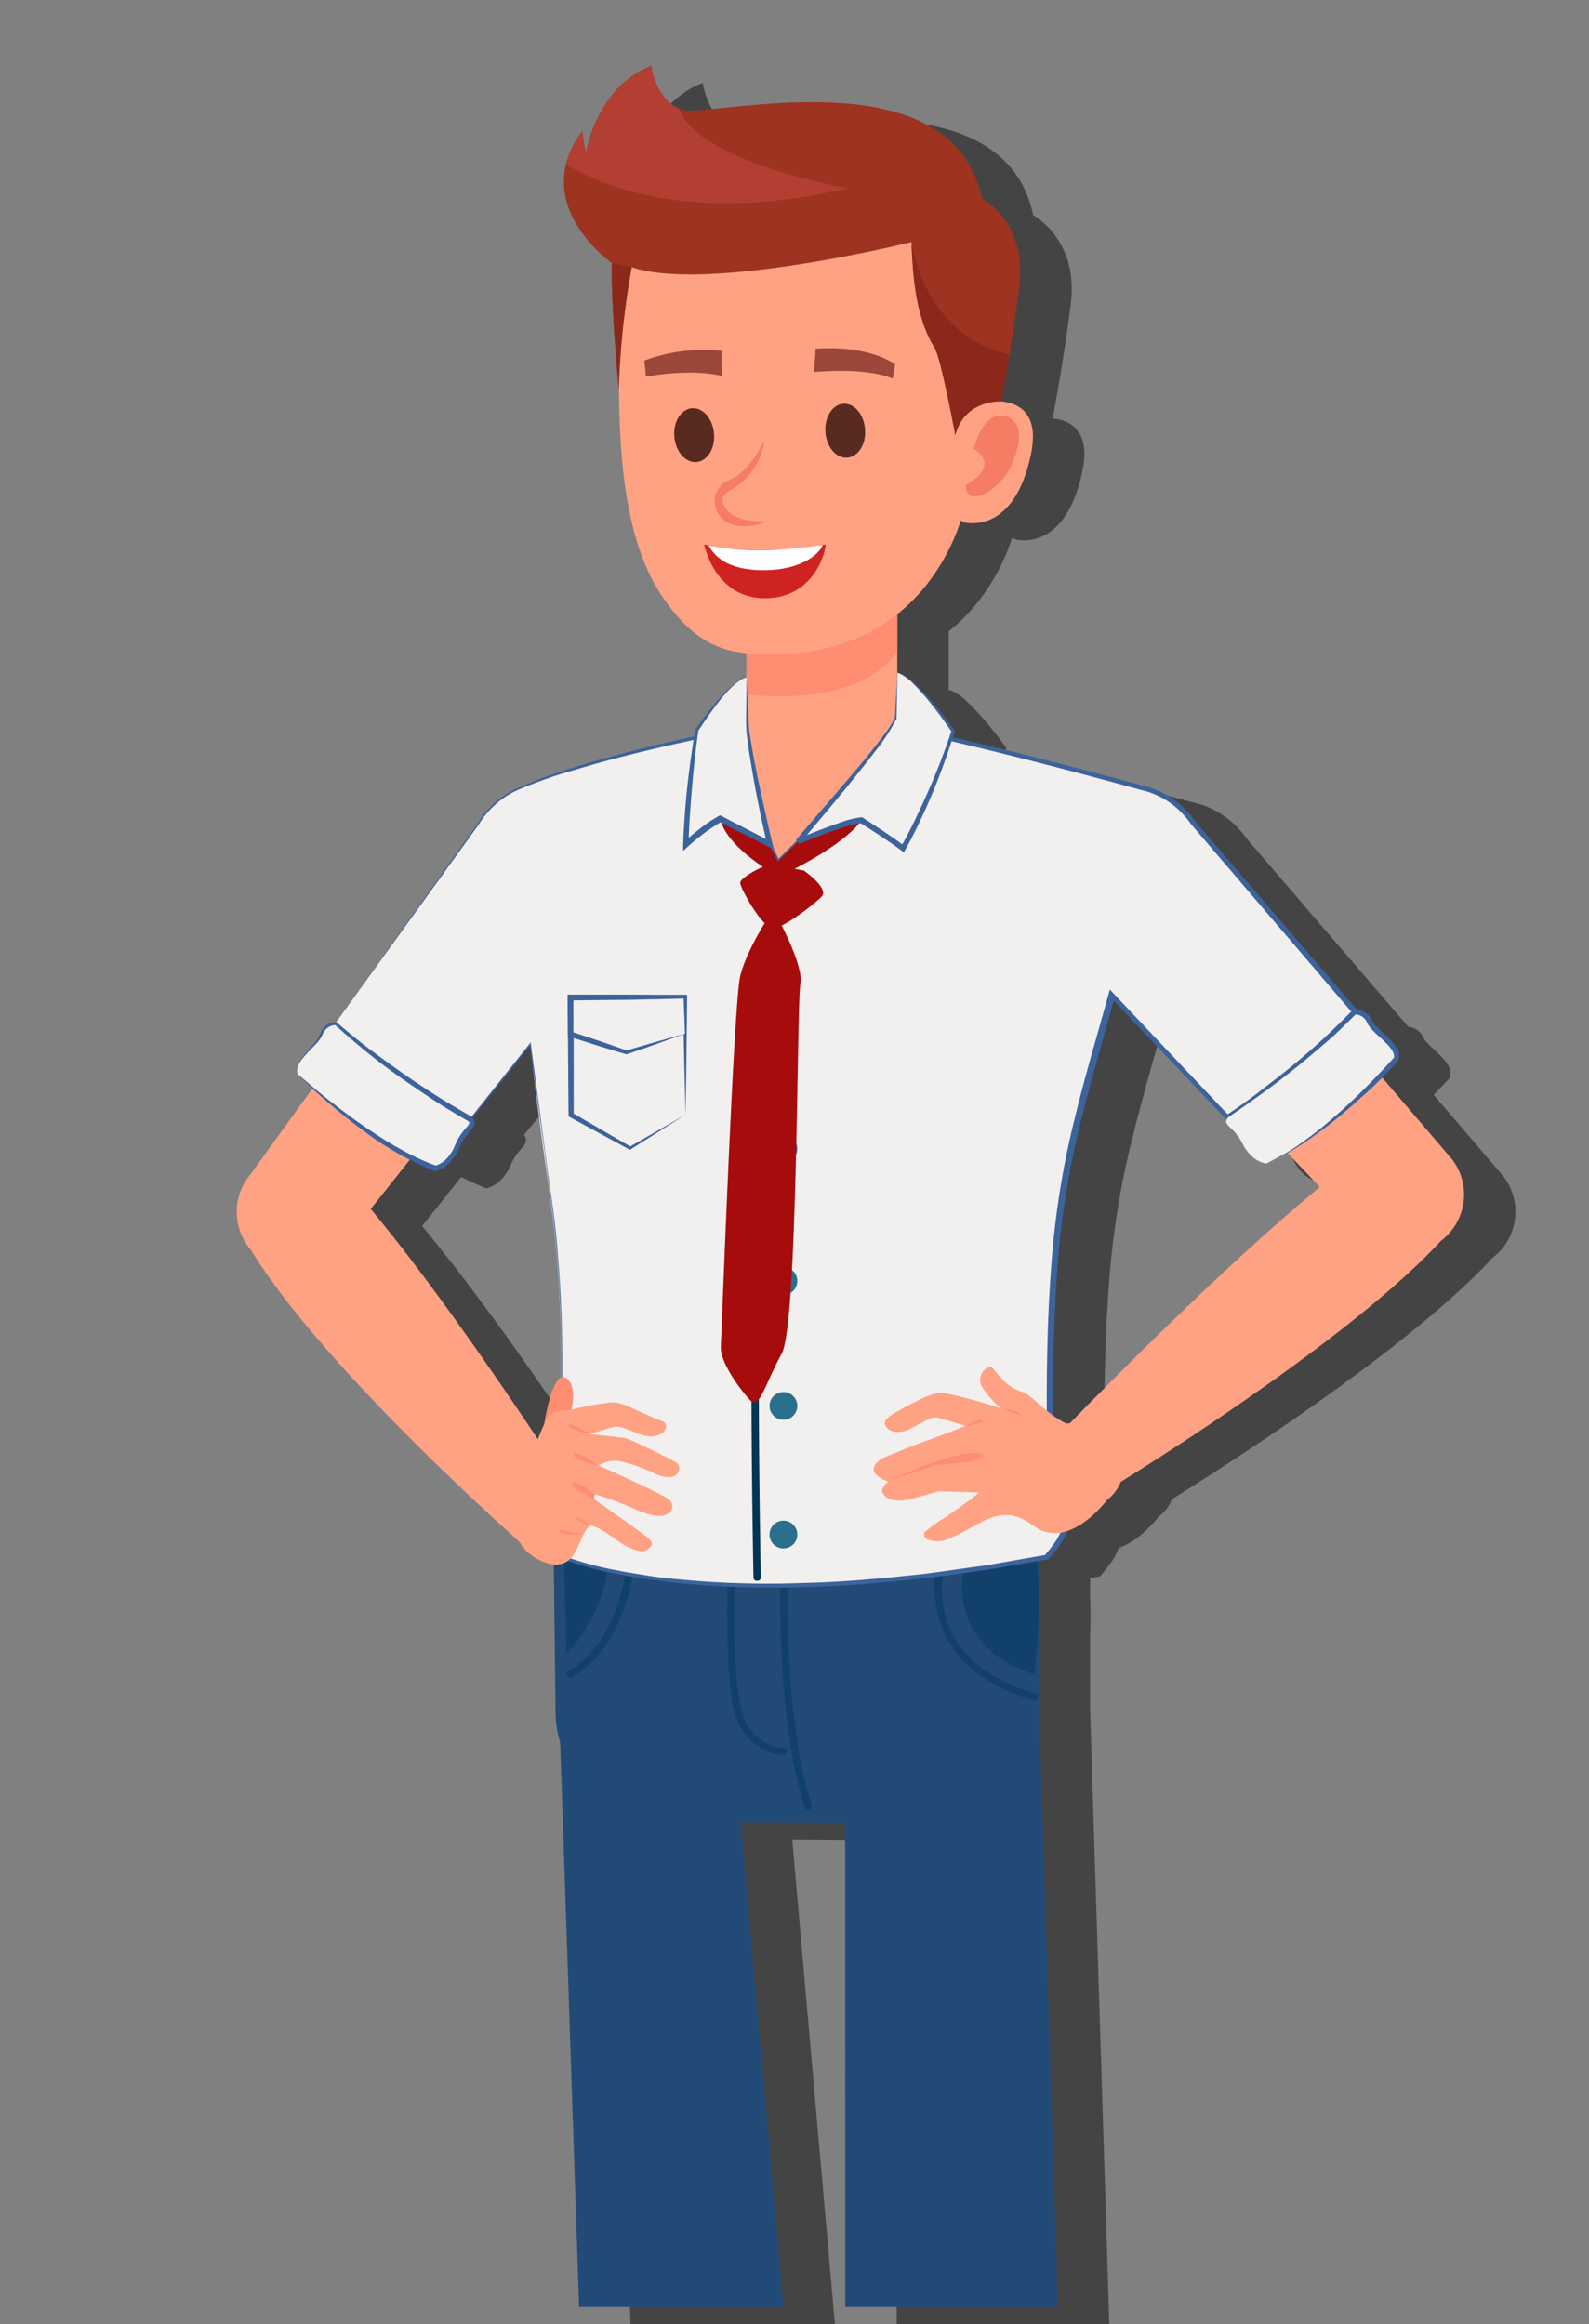<svg xmlns="http://www.w3.org/2000/svg" viewBox="0 0 278.12 406.86"><rect x="0" y="0" width="278.12" height="406.86" fill="#808080" stroke="none"/><defs><style>.cls-3{fill:#214a77}.cls-4{fill:#11416a}.cls-5{fill:#ffa283}.cls-6{fill:#ff8d71}.cls-7{fill:#fff}.cls-9{fill:#f57d64}.cls-15{fill:#f2efef}.cls-16{fill:#3c639b}.cls-19{fill:#a60c0c}</style></defs><g style="isolation:isolate"><g id="Capa_2" data-name="Capa 2"><g id="Peronsaje"><g style="mix-blend-mode:multiply" opacity=".47"><path d="M106.94 304.77l3.42 102.09h35.77l-7.57-86 18.37.13.01 85.87h37.22l-3.36-107.59-83.86 5.5z"/><path d="M190.8 274.92h-84.89l.33 28.14c.23 10.26 9.12 18.52 20 18.88l44.56.28c11.11-.29 20-9 20-19.5z"/><path d="M178 275.66c-1.05 4.18-2.5 15.74 12 20.46 0 0 1.71-12.9.33-20.46z"/><path d="M190.24 299.46c-7.15-2.09-12-5.61-14.52-10.44s-2-10.27-1.24-13.36h-1.34a20.71 20.71 0 001.42 13.87c2.38 4.65 6.8 8.14 13.17 10.39.68.25 1.4.48 2.13.69a.66.66 0 00.81-.4.6.6 0 00-.43-.75zm-39.77 20.33a.65.65 0 01-.62-.43c-5.28-16.23-4.22-42.7-4.21-43a.64.64 0 01.67-.58.63.63 0 01.62.63c0 .26-1.06 26.53 4.15 42.57a.59.59 0 01-.42.75zm-4.28-9.52a9.64 9.64 0 01-8.38-6.69c-2.15-6.18-1.45-25.5-1.42-26.31a.63.63 0 01.67-.59.6.6 0 01.61.62c0 .2-.72 19.91 1.37 25.88a8.26 8.26 0 007.16 5.82.64.64 0 01.63.64.65.65 0 01-.64.63zm-38.5-34.61l.48 16.93s6.86-7.16 7.29-16.17zm1.13 21.07a.67.67 0 01-.55-.28.58.58 0 01.19-.83c9.37-5.69 10.21-19.1 10.22-19.23a.64.64 0 01.67-.58.62.62 0 01.61.64c0 .57-.88 14.15-10.8 20.18a.61.61 0 01-.34.1zm30.85-192.62h26.38v30.88h-26.38z"/><path d="M166 117.14v-13h-26.33v20.42c4.5.52 19.94 1.58 26.33-7.42zM136.07 132a89.79 89.79 0 0134 0s-10.56 36.37-24.39 36.37-9.61-36.37-9.61-36.37zm-31 141l6.84-4.61c-1.66-2.59-3.29-5.08-4.86-7.46v3.56c-.77 1-1.78 3.66-2.49 4.76s-.2 2.46.51 3.75z"/><path d="M180.13 73.87s8.35-44.22-33.36-44.22c-31.31 0-29.45 35.64-29.45 35.64 0 11.31-.26 30.52 7.51 42 3.28 4.83 7.38 9.32 14.38 10 30.18 2.88 37.48-20.78 38.54-25.23 1.33-5.59 2.38-18.19 2.38-18.19z"/><path d="M134 79.45c0 2.61-1.61 4.6-3.53 4.44S127 81.5 127 78.9s1.6-4.6 3.53-4.44 3.47 2.39 3.47 4.99zm26.43-.77c0 2.61-1.61 4.6-3.54 4.44s-3.47-2.39-3.44-5 1.61-4.6 3.54-4.44 3.46 2.4 3.44 5zm-17.09 15.56c-5.86 2.37-9-.38-9.25-3.16a4 4 0 012.6-4.08c3.57-1.39 6.09-6.88 6.11-6.94a11.77 11.77 0 01-5.8 8.64c-1 .57-1.59 1.17-1.52 2.06.14 1.55 2.38 3.87 7.84 3.48zm-21.29-25.3l-.26-2.82a29.77 29.77 0 0113.52-1.72l.07 4.42c-5.82-1.38-13.24.11-13.33.12zm43.18.34c-4.91-2.1-13.68-1.13-13.76-1.15l.3-4.1c.35.06 8.3-.88 13.89 2.72zm-11.71 29.04s-11 2.25-21.27 0c0 0 1.81 9.43 10.64 9.41 8.31-.02 10.53-7.59 10.63-9.41z"/><path d="M142.65 102.82c-6.78 0-8.77-2.81-9.62-4.34 7.95 1.57 14.37.63 19.95-.06-.6 1.7-3.98 4.4-10.33 4.4zm37.8-29.32s-3.39.75-4.57 10.29 1.2 10.34 1.91 10.66c0 0 8.65 2.42 11.65-11.89 2.49-11.88-8.99-9.06-8.99-9.06z"/><path d="M178.05 87.88s6.3-3.15 1.38-6.32c0 0 1.66-7.21 5.87-5.58s.84 8.39 0 9.79c-1.75 2.92-7.25 6.5-7.25 2.11zM117.3 71.14s-1.41-15-1.2-22.09c0 0-14.79-10.29-5.14-23.16a20.13 20.13 0 00.59 3.92s1.77-11.58 11.45-15.28c0 0 .78 6.43 5.61 7.72s47-9.87 52.23 15.44c0 0 8 4.18 6.57 15.54s-3.19 20-3.19 20-6.38-.32-8 5.91c0 0-2.52-13.47-3.59-15.21-3-4.88-3.81-11-4.08-18.55 0 0-35.85 8.9-49 4.39a142.41 142.41 0 00-2.25 21.37z"/><path d="M117.3 71.14a142.41 142.41 0 012.27-21.34l-3.47-.75c-.21 7.08 1.2 22.09 1.2 22.09zm51.23-25.73c.27 7.55 1.08 13.67 4.08 18.55 1.07 1.74 3.59 15.21 3.59 15.21 1.61-6.23 8-5.91 8-5.91s.63-3.19 1.46-8.24c-15.06-3.25-17.13-19.61-17.13-19.61zM123 14.53c-9.65 3.7-11.42 15.28-11.42 15.28a20.13 20.13 0 01-.59-3.92 16.24 16.24 0 00-2.9 5.89c6.15 3.76 22 10.57 49.32 4.19 0 0-26.22-4.54-29.63-14-4.12-1.77-4.78-7.44-4.78-7.44zm103.69 182.18l3.46 3.67 4.19 4.43 5.67 6 7.25 7.67a10.1 10.1 0 0014 1.68l.09-.06a10.12 10.12 0 001.84-14.1l-12.54-14.68-4.31-5-3-3.44a149.86 149.86 0 01-16.65 13.83z"/><path d="M261.87 219.6a10.11 10.11 0 00.48-14.17 10.3 10.3 0 00-14.3-.82s-15.3 9.93-53.89 49.7l8.74 9.5s41.27-25 58.44-43.74c.12-.13.53-.47.53-.47z"/><path d="M67.65 182.19h.11c.84.74 1.69 1.48 2.54 2.18A148.24 148.24 0 0088 197c1.89 1.15 3.12 1.84 3.35 2 3.68-4.61 7.22-9.06 10.46-13.14.74 6.82 1.73 14.54 3 23.27 2.9 19.73 2.45 28.95 2.21 51.82 1.57 2.38 3.2 4.87 4.86 7.46l-6.81 4.59a15.37 15.37 0 001.75 2.43s25.72 11.57 85.34.2c2.09-2.37 3.18-4.27 3.39-5.78.12-.81-1.28-3.16-2.58-5.15-.4-11.87-.64-31.47 1.27-47.68 1.72-14.56 6.36-28.86 9.3-39.79 5.5 5.83 12.66 13.38 20.33 21.48.27-.18 1.28-.86 2.82-2a149.86 149.86 0 0016.7-13.84c.9-.88 1.8-1.78 2.69-2.7h.13L217.81 147a14.86 14.86 0 00-8.82-6.08s-22.22-6.19-40.51-10.17l-23.32 23c-4.67-9.16-7.24-23-7.24-23-8.32 1.31-29.37 6.24-37.67 10.12a15.31 15.31 0 00-7.54 6.38z"/><path d="M67.65 182.19h.11c1.83 1.58 3.67 3.15 5.58 4.62s3.85 2.92 5.83 4.3 4 2.73 6 4 4.12 2.51 6.21 3.72h-.12l10.42-13.18.2-.26v.33l2.48 18.69.62 4.67c.22 1.56.46 3.11.66 4.67.43 3.12.78 6.24 1 9.38.56 6.27.73 12.57.73 18.85s-.1 12.58-.15 18.86v-.16l4.87 7.46.16.24-.25.17-6.84 4.61.1-.41a14.35 14.35 0 001.71 2.38l-.1-.08a57.38 57.38 0 0010.31 2.84c1.75.36 3.52.61 5.29.9s3.55.48 5.34.64a162.08 162.08 0 0021.48.64c7.17-.14 14.32-.83 21.45-1.6 3.56-.46 7.11-1 10.66-1.47l10.6-1.85-.23.13a23.28 23.28 0 001.91-2.44 9.32 9.32 0 001.3-2.7c0-.12.05-.24.07-.36a.46.46 0 000-.26 3.46 3.46 0 00-.2-.66 14.37 14.37 0 00-.68-1.36c-.5-.91-1.05-1.79-1.63-2.66l-.06-.1v-.12c-.26-7.39-.36-14.78-.26-22.18s.41-14.79 1.12-22.16a148.47 148.47 0 013.82-21.87c1.74-7.2 3.88-14.28 5.83-21.39l.23-.84.6.63 20.3 21.5-.59-.07c2-1.36 4-2.73 5.87-4.19s3.82-2.93 5.67-4.46 3.68-3.11 5.45-4.74 3.48-3.32 5.17-5l.13-.13h.31l-.32.7-28.36-33.18a15.32 15.32 0 00-1.71-2.06 13.9 13.9 0 00-2-1.71 14.76 14.76 0 00-2.32-1.32 12.38 12.38 0 00-2.51-.85c-13.42-3.69-26.9-7.19-40.48-10.2l.29-.09-23.34 23-.28.28-.18-.36a71.92 71.92 0 01-4.34-11.33c-1.14-3.88-2.12-7.81-2.9-11.78l.3.21c-3.2.52-6.39 1.18-9.57 1.88s-6.34 1.44-9.5 2.24-6.29 1.65-9.4 2.6a79.33 79.33 0 00-9.17 3.28 15.31 15.31 0 00-7.49 6.29zm0 0l24.95-35a15.32 15.32 0 013.27-3.86 15.08 15.08 0 014.34-2.61 79.62 79.62 0 019.19-3.37q4.66-1.44 9.4-2.66c3.16-.82 6.32-1.59 9.5-2.3s6.38-1.37 9.6-1.9h.25l.05.25c.78 3.95 1.76 7.86 2.91 11.72a71.94 71.94 0 004.32 11.23l-.45-.07 23.29-23.06.13-.12h.17c13.61 3 27.1 6.46 40.54 10.12a12.61 12.61 0 012.68.9 14.3 14.3 0 012.44 1.38 14.77 14.77 0 012.16 1.79 16.9 16.9 0 011.8 2.16l28.43 33.12.6.7h-1l.31-.13c-1.71 1.72-3.41 3.45-5.2 5.07s-3.61 3.23-5.47 4.78-3.77 3-5.7 4.5-3.91 2.85-5.9 4.23l-.32.22-.26-.28-20.35-21.46.83-.21c-1.94 7.14-4.07 14.21-5.83 21.37a147.16 147.16 0 00-3.85 21.73c-.72 7.34-1 14.71-1.16 22.09s0 14.76.21 22.13l-.06-.21c.57.88 1.13 1.78 1.65 2.72a12.35 12.35 0 01.71 1.46 3.77 3.77 0 01.26.84 1.29 1.29 0 010 .52c0 .14-.05.28-.08.42a10.07 10.07 0 01-1.42 2.95 25.53 25.53 0 01-2 2.52l-.09.11h-.14l-10.63 1.83c-3.56.5-7.12 1-10.69 1.46-7.15.76-14.32 1.43-21.52 1.56a165.25 165.25 0 01-21.57-.69c-1.79-.17-3.58-.44-5.36-.65s-3.57-.55-5.33-.92a57.45 57.45 0 01-10.44-2.91 15.1 15.1 0 01-1.79-2.49l-.15-.25.24-.16 6.85-4.6-.08.41-4.85-7.46v-.16c.07-6.29.19-12.57.2-18.86s-.14-12.56-.69-18.81c-.28-3.12-.59-6.25-1-9.36-.19-1.56-.42-3.11-.63-4.67l-.59-4.68-2.37-18.71.25.08L91.43 199v.06h-.07c-2.08-1.23-4.17-2.44-6.2-3.77s-4-2.66-6-4.05-3.91-2.85-5.81-4.35-3.73-3.06-5.55-4.65h-.11z"/><path d="M223.87 198.67c1.17 1.25 2.36 2.5 3.55 3.76.84-.62 1.75-1.31 2.73-2.05a158.24 158.24 0 0016.19-14.07c.92-.94 1.82-1.89 2.69-2.85l-2.82-3.29h-.13c-.89.92-1.79 1.82-2.69 2.7a149.86 149.86 0 01-16.7 13.84c-1.54 1.1-2.55 1.78-2.82 1.96z"/><path d="M226.54 203.33c1.66 3.24 4.11 3.43 4.11 3.43a36.62 36.62 0 003.69-1.95c6.46-3.87 12.83-9.91 16.31-13.46 1.69-1.72 2.7-2.85 2.7-2.85 1-2.15-3.92-4.91-4.63-6.68a2.71 2.71 0 00-2.51-1.65h-.13c-.89.92-1.79 1.82-2.69 2.7a149.86 149.86 0 01-16.7 13.84c-1.54 1.1-2.55 1.78-2.82 2l-.07.05c-.8 1.37 1.08 1.33 2.74 4.57z"/><path d="M226.54 203.33a8.26 8.26 0 00.74 1.17 7.51 7.51 0 00.93 1 4.81 4.81 0 002.44 1.2l3.22-1.73a29.76 29.76 0 003.07-2c2-1.42 3.89-2.95 5.72-4.55s3.61-3.27 5.33-5 3.39-3.5 5-5.28l-.07.11c.28-.61-.23-1.45-.84-2.14s-1.35-1.34-2.07-2a13.73 13.73 0 01-1.06-1.09 4.61 4.61 0 01-.49-.65l-.21-.4c-.05-.09-.08-.19-.13-.27a2.25 2.25 0 00-2.06-1.1l.33-.14c-1.73 1.71-3.43 3.44-5.27 5s-3.68 3.16-5.58 4.67-3.83 3-5.79 4.4-3.94 2.81-6 4.16a1.25 1.25 0 00-.18.65 1.12 1.12 0 00.31.6c.31.35.66.67 1 1a10 10 0 011.66 2.39zm0 0a9.79 9.79 0 00-1.63-2.3c-.32-.34-.68-.65-1-1a1.24 1.24 0 01-.33-.63 1.28 1.28 0 01.18-.7c2-1.38 4-2.76 5.85-4.27s3.78-3 5.61-4.6 3.63-3.19 5.38-4.85 3.45-3.38 5.13-5.11l.13-.13h.2a3.2 3.2 0 012.89 1.54 3.49 3.49 0 01.19.39l.14.25a4.66 4.66 0 00.41.52c.3.34.65.67 1 1 .71.67 1.44 1.34 2.12 2.12a5.87 5.87 0 01.88 1.34 2.19 2.19 0 010 1.81v.07c-1.7 1.77-3.37 3.57-5.19 5.21s-3.64 3.28-5.54 4.83-3.87 3-5.91 4.36c-1 .66-2.05 1.33-3.13 1.91l-3.26 1.69a4.88 4.88 0 01-2.45-1.25 7.12 7.12 0 01-.93-1 10 10 0 01-.74-1.2zM52.88 221.74a10.2 10.2 0 002.12 1.84 10.1 10.1 0 0013.9-2.76l5-6.19 7.1-8.95 3.54-4.42L88 197a148.24 148.24 0 01-17.7-12.63l-3 4.2-3.51 4.85L52 209.73a10.12 10.12 0 00.88 12.01z"/><path d="M52.35 221a5.77 5.77 0 01.43.56 1 1 0 01.1.18c13.25 21.74 49.27 53.15 49.27 53.15l2.9-2 6.84-4.61c-1.66-2.59-3.29-5.08-4.86-7.46-12.49-19-21.68-31.66-27.91-39.66-2.1-2.69-3.86-4.86-5.29-6.59-3.39-4-5-5.61-5-5.61a10.28 10.28 0 00-14.18-2 10.12 10.12 0 00-2.3 14.04zm12.37-34.72c.83.78 1.68 1.54 2.55 2.29a155 155 0 0017.3 12.69c1.19.77 2.3 1.46 3.29 2.07l3.5-4.4c-.23-.13-1.46-.82-3.35-2a148.24 148.24 0 01-17.71-12.56c-.85-.7-1.7-1.44-2.54-2.18h-.11z"/><path d="M61.15 191.06s1 .93 2.61 2.36c3.6 3.17 10.45 8.79 17.27 12.26a35.76 35.76 0 004.17 1.83s2.42-.38 3.83-3.74 3.29-3.46 2.38-4.81c-.23-.13-1.46-.82-3.35-2a148.24 148.24 0 01-17.76-12.59c-.85-.7-1.7-1.44-2.54-2.18h-.11a2.72 2.72 0 00-2.4 1.85c-.57 1.83-5.25 4.96-4.1 7.02z"/><path d="M61.15 191.06c1.87 1.59 3.69 3.19 5.62 4.69s3.87 3 5.87 4.36 4 2.71 6.16 3.89a42 42 0 006.55 3.08h-.22a4.57 4.57 0 002.1-1.3 7.3 7.3 0 001.39-2.23A10.49 10.49 0 0190.1 201c.3-.38.65-.74.88-1.06s.21-.36 0-.72l.18.17c-2.14-1.25-4.2-2.46-6.24-3.8s-4-2.67-6-4.08-3.91-2.87-5.8-4.4-3.72-3.12-5.53-4.73l.18.06a2.53 2.53 0 00-2.17 1.33l-.3.68a7.14 7.14 0 01-.43.64c-.31.4-.65.76-1 1.12a28.92 28.92 0 00-2 2.18 5.26 5.26 0 00-.75 1.24 1.76 1.76 0 00.03 1.43zm0 0a1.77 1.77 0 01-.08-1.44 4.88 4.88 0 01.69-1.32c.58-.81 1.25-1.54 1.89-2.28a6.62 6.62 0 001.54-2.42 2.93 2.93 0 012.57-1.68h.09l.09.07c1.84 1.56 3.69 3.11 5.62 4.57s3.88 2.87 5.85 4.26 4 2.72 6 4 4.16 2.52 6.19 3.7l.14.08v.09a1.69 1.69 0 01.32.93 1.58 1.58 0 01-.36.92c-.33.43-.64.74-.92 1.09a9.28 9.28 0 00-1.37 2.28 8.22 8.22 0 01-1.6 2.49 5.28 5.28 0 01-2.55 1.6h-.22a53.31 53.31 0 01-12.76-7.32c-2-1.45-3.89-3-5.74-4.58-.92-.8-1.84-1.61-2.74-2.44zm143.95 65.79c-2-5.78-5.07-4.86-5.07-4.86l-4.42.21c-3.84-1.92-5.9-5-7.87-5.61-3.58-1.12-4.75-4.6-5.51-4.31a2.37 2.37 0 00-1.32 3.52 14.13 14.13 0 003.44 3.82A83.37 83.37 0 00174 246.8c-2-.25-7.71 3.16-8.4 3.55-.85.48-2.07 1.3-1.67 2.12.67 1.37 2.29 1.35 3.52 1s4.48-2.62 5.59-2.32c.65.17 4.63 1.36 4.94 1.48 0 0-4.9 1.9-7 2.64-2.43.86-7.52 2.95-7.52 2.95-4 2.52 1 4.09 1 4.09-.3.25-1.3 1.14-1 1.91.59 1.44 2.67 1.44 3.18 1.42 1.6-.06 6.52-1.65 6.65-1.64l7.12.22c-2.14 1.67-3.39 2.59-6.06 4.42a25.49 25.49 0 00-3.52 2.52.89.89 0 00.45 1.24 4.48 4.48 0 003.38.07 32 32 0 003.91-1.87c4.63-2.71 7.22-3.55 11.44-.48 6.09 4.43 12.79-4.63 12.79-4.63s4.32-2.86 2.3-8.64z"/><path d="M184.35 249.62l3.25 1.18s.4-.75-3.25-1.18zm-19.91 12.68s6.68-2.35 8.2-2.76 9-.29 8.42-1.93c0 0-2.26-1.97-16.62 4.69zm13.56-9.68s3.75-.55 2.85-.92-2.12.63-2.85.92zm-69.21-1.89s1.57-5.09-.77-6.54-3.78 8.2-3.78 8.2z"/><path d="M127.37 259c-.26-.19-7.81-4-8.92-4.24-.65-.14-6.22-.7-6.25-.73l4.2-1.22c1.74-.51 5 2.19 7.4 1.55 2.23-.59 2-2.22 1.2-2.55-5.71-2.25-7.11-3.48-9.14-3.29a51.3 51.3 0 00-6.41 1.16c-2.7.44-3.69 0-4.81 1.87-.09.15-3.25 5.87-5.16 17.82-.89 5.6 5.4 7.31 5.4 7.31 5.28 1.37 5.13-4.56 7.22-6.44.89-.79 4.88 2.5 6.18 3.25s3.13 1.33 3.83.91c1.61-1 .93-1.7.17-2.31-1.18-.94-9.36-6.7-9.36-6.7 0-.31.13-.55.18-.85 0 0 4.17 1.36 6.15 2.25 1.8.82 5 2.24 6.55 1.26a1.49 1.49 0 00.27-2.56c-.94-.87-12.27-5.94-12.27-5.94a5.21 5.21 0 014-.69 32.05 32.05 0 014.94 1.69c1.08.54 3.68 1.76 4.71.5a1.33 1.33 0 00-.08-2.05z"/><path d="M112.53 270.17a23.31 23.31 0 00-2.42-1.54c-.37-.09-.62.42 2.42 1.54zm-1.53 1.38a18.15 18.15 0 01-3.66-.83c-.34-.36-1.74 1.28 3.66.83zm1.92-6.12s-4.08-2-3.81-2.67c.35-1 3 1.1 4 1.82zm.88-5.84s-4.57-.88-4.42-2 4.42 2 4.42 2zm-1.6-5.52s-3.42-.77-3.66-1.42 1.32-.09 3.66 1.42zm29.32 25.66a.58.58 0 01-.64-.55c-1.72-91.07 3.33-124.25 3.38-124.58a.62.62 0 01.73-.51.65.65 0 01.54.74c-.05.33-5.08 33.4-3.36 124.32a.59.59 0 01-.63.58zm-12.57-81.61l-9.77 5.87-10.31-5.8-.07-20.55 20.07-.07.08 20.55z"/><path d="M129 198.12l-9.63 6.09-.13.08-.13-.08-10.39-5.66-.21-.11v-.25l-.16-20.55v-.5h20.91v.38c-.06 6.96-.16 13.85-.26 20.6zm0 0c-.21-7-.35-13.76-.45-20.55l.37.37c-3.34.07-6.69.08-10 .11l-10 .08.49-.49v20.55l-.21-.36 10.24 5.94h-.26z"/><path d="M128.9 183.94l-.03-6.37-20.07.07.02 6.41 9.77 3.18 10.31-3.29z"/><path d="M128.9 183.94l-.26-6.37.23.23-5 .13c-1.68 0-3.35.09-5 .1l-10 .1.49-.49v6.41l-.32-.44 4.88 1.62c1.62.55 3.23 1.13 4.85 1.68h-.2c1.7-.49 3.4-1 5.14-1.49zm0 0l-5 1.81c-1.69.62-3.43 1.2-5.17 1.79h-.2c-1.64-.5-3.28-1-4.92-1.49l-4.89-1.56-.32-.1v-.34l-.06-6.41v-.5h10.5c1.68 0 3.35.05 5 .07l5 .1h.24v.23zm19.65 20.15a2.43 2.43 0 10-2.42 2.43 2.42 2.42 0 002.42-2.43zm0 23.16a2.43 2.43 0 10-2.42 2.43 2.42 2.42 0 002.42-2.43zm0 21.87a2.43 2.43 0 10-2.42 2.43 2.42 2.42 0 002.42-2.43zm0 22.52a2.43 2.43 0 10-2.42 2.42 2.42 2.42 0 002.42-2.42zm11.19-125.02s-2.19 4-14.43 9.86c0 0-9.23-5-10.23-10.16l8.36 4.29 1.72 3.19 3.51-3.46s8.42-3.6 11.07-3.72z"/><path d="M139.69 121.64s-2.31-.41-8.68 9.13a172.5 172.5 0 00-1.93 20 36.78 36.78 0 016-4.48l8.68 4.45s-3.28-13.76-3.93-20.71c0 .03-.14-6.2-.14-8.39z"/><path d="M139.69 121.64a3 3 0 00-1.42.66 12 12 0 00-1.21 1 22.81 22.81 0 00-2.12 2.38c-1.33 1.67-2.52 3.43-3.69 5.21v-.11c-.48 3.31-.84 6.64-1.12 10s-.53 6.67-.62 10l-.79-.36c.94-.87 1.9-1.67 2.9-2.45a26.63 26.63 0 013.18-2.12l.23-.13.23.12 8.67 4.49-.65.51c-1.12-4.8-2.1-9.63-2.89-14.5q-.3-1.81-.54-3.66a22.86 22.86 0 01-.26-3.68zm0 0L140 129a27.69 27.69 0 00.41 3.66c.19 1.21.41 2.42.63 3.63q.71 3.61 1.52 7.21c.53 2.39 1.06 4.79 1.64 7.18l.23 1-.88-.44-8.7-4.41h.47a34.45 34.45 0 00-5.92 4.38l-.83.74v-1.09q.19-5.06.72-10.07c.37-3.35.83-6.68 1.4-10v-.07a56.6 56.6 0 013.92-5.1 23.36 23.36 0 012.25-2.31 10.21 10.21 0 011.27-1 3 3 0 011.56-.67zm26.38-.86l-.32 7.93c-1.29 3.35-12.11 15.61-17.08 21.63 0 0 8.47-3.6 11.07-3.72 0 0 5.39 3.42 7.29 4.93a118.4 118.4 0 008.8-20.58s-6.55-9.55-9.76-10.19z"/><path d="M166.07 120.78l-.15 7.94v.06a33 33 0 01-3.79 5.81c-1.4 1.84-2.84 3.64-4.29 5.42-2.88 3.59-5.89 7.08-8.81 10.62l-.53-.71c1.81-.77 3.62-1.49 5.46-2.17.93-.34 1.85-.66 2.8-1a14.33 14.33 0 013-.67h.15l.14.09c1.24.8 2.47 1.6 3.69 2.42s2.44 1.64 3.62 2.57l-.69.13c1.81-3.22 3.4-6.61 4.89-10s2.84-6.89 4-10.42v.24c-1.34-2-2.74-3.87-4.25-5.71-.76-.9-1.54-1.8-2.39-2.63a7.91 7.91 0 00-2.85-1.99zm0 0a7.94 7.94 0 013 1.87 35.55 35.55 0 012.5 2.56 66.87 66.87 0 014.47 5.6l.07.11v.13q-1.68 5.37-3.81 10.57c-.71 1.74-1.49 3.44-2.29 5.14s-1.64 3.37-2.56 5l-.25.47-.44-.34c-1.13-.87-2.36-1.68-3.57-2.49s-2.46-1.6-3.69-2.38l.29.08a15.07 15.07 0 00-2.74.61c-.92.28-1.84.6-2.75.92-1.83.66-3.64 1.37-5.44 2.11l-.53-.71c3-3.53 6-7 9-10.5 1.49-1.75 3-3.51 4.4-5.31.71-.89 1.41-1.8 2.09-2.72a17.11 17.11 0 001.82-2.87v.06zm-16.36 34.62s4.44 3.14 3.13 4.52-6.59 5.43-8.45 5.59-5.91-7.13-5.83-8 3.79-2.92 4.89-3a55 55 0 016.26.89z"/><path d="M145.82 165s3.92 7.54 3.27 10.3-.39 59.48-3.27 64.67-3.89 9.9-5.49 8.19-5.34-6.57-5.17-9.49 2.26-60.29 3.4-64.83 4.89-10.21 4.89-10.21z"/></g><path class="cls-3" d="M97.94 301.77l3.42 102.09h35.77l-7.57-86 18.37.13.01 85.87h37.22l-3.36-107.59-83.86 5.5z"/><path class="cls-3" d="M181.8 271.92H96.91l.33 28.14c.23 10.26 9.12 18.52 20 18.88l44.56.28c11.11-.29 20-9 20-19.5z"/><path class="cls-4" d="M169 272.66c-1.05 4.18-2.5 15.74 12 20.46 0 0 1.71-12.9.33-20.46z"/><path class="cls-4" d="M181.24 296.46c-7.15-2.09-12-5.61-14.52-10.44s-2-10.27-1.24-13.36h-1.34a20.71 20.71 0 001.42 13.87c2.38 4.65 6.8 8.14 13.17 10.39.68.25 1.4.48 2.13.69a.66.66 0 00.81-.4.6.6 0 00-.43-.75zm-39.77 20.33a.65.65 0 01-.62-.43c-5.28-16.23-4.22-42.7-4.21-43a.64.64 0 01.67-.58.63.63 0 01.62.63c0 .26-1.06 26.53 4.15 42.57a.59.59 0 01-.42.75zm-4.28-9.52a9.64 9.64 0 01-8.38-6.69c-2.15-6.18-1.45-25.5-1.42-26.31a.63.63 0 01.67-.59.6.6 0 01.61.62c0 .2-.72 19.91 1.37 25.88a8.26 8.26 0 007.16 5.82.64.64 0 01.63.64.65.65 0 01-.64.63zm-38.5-34.61l.48 16.93s6.86-7.16 7.29-16.17zm1.13 21.07a.67.67 0 01-.55-.28.58.58 0 01.19-.83c9.37-5.69 10.21-19.1 10.22-19.23a.64.64 0 01.67-.58.62.62 0 01.61.64c0 .57-.88 14.15-10.8 20.18a.61.61 0 01-.34.1z"/><path class="cls-5" d="M130.67 101.11h26.38v30.88h-26.38z"/><path class="cls-6" d="M157 114.14v-13h-26.33v20.42c4.5.52 19.94 1.58 26.33-7.42z"/><path class="cls-5" d="M127.07 129a89.79 89.79 0 0134 0s-10.56 36.37-24.39 36.37-9.61-36.37-9.61-36.37z"/><path class="cls-7" d="M96.07 270l6.84-4.61c-1.66-2.59-3.29-5.08-4.86-7.46v3.56c-.77 1-1.78 3.66-2.49 4.76s-.2 2.46.51 3.75z"/><path class="cls-5" d="M171.13 70.87s8.35-44.22-33.36-44.22c-31.31 0-29.45 35.64-29.45 35.64 0 11.31-.26 30.52 7.51 42 3.28 4.83 7.38 9.32 14.38 10 30.18 2.88 37.48-20.78 38.54-25.23 1.33-5.59 2.38-18.19 2.38-18.19z"/><path d="M125 76.45c0 2.61-1.61 4.6-3.53 4.44S118 78.5 118 75.9s1.6-4.6 3.53-4.44 3.47 2.39 3.47 4.99zm26.43-.77c0 2.61-1.61 4.6-3.54 4.44s-3.47-2.39-3.44-5 1.61-4.6 3.54-4.44 3.46 2.4 3.44 5z" fill="#592b20"/><path class="cls-9" d="M134.34 91.24c-5.86 2.37-9-.38-9.25-3.16a4 4 0 012.6-4.08c3.57-1.39 6.09-6.88 6.11-6.94a11.77 11.77 0 01-5.8 8.64c-1 .57-1.59 1.17-1.52 2.06.14 1.55 2.38 3.87 7.84 3.48z"/><path d="M113.05 65.94l-.26-2.82a29.77 29.77 0 0113.52-1.72l.07 4.42c-5.82-1.38-13.24.11-13.33.12zm43.18.34c-4.91-2.1-13.68-1.13-13.76-1.15l.3-4.1c.35.06 8.3-.88 13.89 2.72z" fill="#9b473a"/><path d="M144.52 95.32s-11 2.25-21.27 0c0 0 1.81 9.43 10.64 9.41 8.31-.02 10.53-7.59 10.63-9.41z" fill="#cf2323"/><path class="cls-7" d="M133.65 99.82c-6.78 0-8.77-2.81-9.62-4.34 7.95 1.57 14.37.63 19.95-.06-.6 1.7-3.98 4.4-10.33 4.4z"/><path class="cls-5" d="M171.45 70.5s-3.39.75-4.57 10.29 1.2 10.34 1.91 10.66c0 0 8.65 2.42 11.65-11.89 2.49-11.88-8.99-9.06-8.99-9.06z"/><path class="cls-9" d="M169.05 84.88s6.3-3.15 1.38-6.32c0 0 1.66-7.21 5.87-5.58s.84 8.39 0 9.79c-1.75 2.92-7.25 6.5-7.25 2.11z"/><path d="M108.3 68.14s-1.41-15-1.2-22.09c0 0-14.79-10.29-5.14-23.16a20.13 20.13 0 00.59 3.92s1.77-11.58 11.45-15.28c0 0 .78 6.43 5.61 7.72s47-9.87 52.23 15.44c0 0 8 4.18 6.57 15.54s-3.19 20-3.19 20-6.38-.32-8 5.91c0 0-2.52-13.47-3.59-15.21-3-4.88-3.81-11-4.08-18.55 0 0-35.85 8.9-49 4.39a142.41 142.41 0 00-2.25 21.37z" fill="#9d3320"/><path d="M108.3 68.14a142.41 142.41 0 012.27-21.34l-3.47-.75c-.21 7.08 1.2 22.09 1.2 22.09zm51.23-25.73c.27 7.55 1.08 13.67 4.08 18.55 1.07 1.74 3.59 15.21 3.59 15.21 1.61-6.23 8-5.91 8-5.91s.63-3.19 1.46-8.24c-15.06-3.25-17.13-19.61-17.13-19.61z" fill="#8c281b"/><path d="M114 11.53c-9.65 3.7-11.42 15.28-11.42 15.28a20.13 20.13 0 01-.59-3.92 16.24 16.24 0 00-2.9 5.89c6.15 3.76 22 10.57 49.32 4.19 0 0-26.22-4.54-29.63-14-4.12-1.77-4.78-7.44-4.78-7.44z" fill="#b23f31"/><path class="cls-5" d="M217.69 193.71l3.46 3.67 4.19 4.43 5.67 6 7.25 7.67a10.1 10.1 0 0014 1.68l.09-.06a10.12 10.12 0 001.84-14.1l-12.54-14.68-4.31-5-3-3.44a149.86 149.86 0 01-16.65 13.83z"/><path class="cls-5" d="M252.87 216.6a10.11 10.11 0 00.48-14.17 10.3 10.3 0 00-14.3-.82s-15.3 9.93-53.89 49.7l8.74 9.5s41.27-25 58.44-43.74c.12-.13.53-.47.53-.47z"/><path class="cls-15" d="M58.65 179.19h.11c.84.74 1.69 1.48 2.54 2.18A148.24 148.24 0 0079 194c1.89 1.15 3.12 1.84 3.35 2 3.68-4.61 7.22-9.06 10.46-13.14.74 6.82 1.73 14.54 3 23.27 2.9 19.73 2.45 28.95 2.21 51.82 1.57 2.38 3.2 4.87 4.86 7.46L96.07 270a15.37 15.37 0 001.75 2.43s25.72 11.57 85.34.2c2.09-2.37 3.18-4.27 3.39-5.78.12-.81-1.28-3.16-2.58-5.15-.4-11.87-.64-31.47 1.27-47.68 1.72-14.56 6.36-28.86 9.3-39.79 5.5 5.83 12.66 13.38 20.33 21.48.27-.18 1.28-.86 2.82-2a149.86 149.86 0 0016.7-13.84c.9-.88 1.8-1.78 2.69-2.7h.13L208.81 144a14.86 14.86 0 00-8.82-6.08s-22.22-6.19-40.51-10.17l-23.32 23c-4.67-9.16-7.24-23-7.24-23-8.32 1.31-29.37 6.24-37.67 10.12a15.31 15.31 0 00-7.54 6.38z"/><path class="cls-16" d="M58.65 179.19h.11c1.83 1.58 3.67 3.15 5.58 4.62s3.85 2.92 5.83 4.3 4 2.73 6 4 4.12 2.51 6.21 3.72h-.12l10.45-13.13.2-.26v.33l2.48 18.69.62 4.67c.22 1.56.46 3.11.66 4.67.43 3.12.78 6.24 1 9.38.56 6.27.73 12.57.73 18.85s-.1 12.58-.15 18.86v-.16l4.87 7.46.16.24-.25.17-6.84 4.61.1-.41a14.35 14.35 0 001.71 2.38l-.1-.08a57.38 57.38 0 0010.31 2.84c1.75.36 3.52.61 5.29.9s3.55.48 5.34.64a162.08 162.08 0 0021.48.64c7.17-.14 14.32-.83 21.45-1.6 3.56-.46 7.11-1 10.66-1.47l10.6-1.85-.23.13a23.28 23.28 0 001.91-2.44 9.32 9.32 0 001.3-2.7c0-.12.05-.24.07-.36a.46.46 0 000-.26 3.46 3.46 0 00-.2-.66 14.37 14.37 0 00-.68-1.36c-.5-.91-1.05-1.79-1.63-2.66l-.06-.1v-.12c-.26-7.39-.36-14.78-.26-22.18s.41-14.79 1.12-22.16a148.47 148.47 0 013.82-21.87c1.74-7.2 3.88-14.28 5.83-21.39l.23-.84.6.63 20.3 21.5-.59-.07c2-1.36 4-2.73 5.87-4.19s3.82-2.93 5.67-4.46 3.68-3.11 5.45-4.74 3.48-3.32 5.17-5l.13-.13h.31l-.32.7-28.36-33.18a15.32 15.32 0 00-1.71-2.06 13.9 13.9 0 00-2-1.71 14.76 14.76 0 00-2.32-1.32 12.38 12.38 0 00-2.51-.85c-13.42-3.69-26.9-7.19-40.48-10.2l.29-.09-23.34 23-.28.28-.18-.36a71.92 71.92 0 01-4.34-11.33c-1.14-3.88-2.12-7.81-2.9-11.78l.3.21c-3.2.52-6.39 1.18-9.57 1.88s-6.34 1.44-9.5 2.24-6.29 1.65-9.4 2.6a79.33 79.33 0 00-9.22 3.2 15.31 15.31 0 00-7.49 6.29zm0 0l24.95-35a15.32 15.32 0 013.27-3.86 15.08 15.08 0 014.34-2.61 79.62 79.62 0 019.19-3.37q4.66-1.44 9.4-2.66c3.16-.82 6.32-1.59 9.5-2.3s6.38-1.37 9.6-1.9h.25l.05.25c.78 3.95 1.76 7.86 2.91 11.72a71.94 71.94 0 004.32 11.23l-.45-.07 23.29-23.06.13-.12h.17c13.61 3 27.1 6.46 40.54 10.12a12.61 12.61 0 012.68.9 14.3 14.3 0 012.44 1.38 14.77 14.77 0 012.16 1.79 16.9 16.9 0 011.8 2.16l28.43 33.12.6.7h-1l.31-.13c-1.71 1.72-3.41 3.45-5.2 5.07s-3.61 3.23-5.47 4.78-3.77 3-5.7 4.5-3.91 2.85-5.9 4.23l-.32.22-.26-.28-20.35-21.46.83-.21c-1.94 7.14-4.07 14.21-5.83 21.37a147.16 147.16 0 00-3.85 21.73c-.72 7.34-1 14.71-1.16 22.09s0 14.76.21 22.13l-.06-.21c.57.88 1.13 1.78 1.65 2.72a12.35 12.35 0 01.71 1.46 3.77 3.77 0 01.26.84 1.29 1.29 0 010 .52c0 .14-.05.28-.08.42a10.07 10.07 0 01-1.42 2.95 25.53 25.53 0 01-2 2.52l-.09.11h-.14l-10.63 1.83c-3.56.5-7.12 1-10.69 1.46-7.15.76-14.32 1.43-21.52 1.56a165.25 165.25 0 01-21.57-.69c-1.79-.17-3.58-.44-5.36-.65s-3.57-.55-5.33-.92a57.45 57.45 0 01-10.44-2.91 15.1 15.1 0 01-1.79-2.49l-.15-.25.24-.16 6.85-4.6-.08.41-4.85-7.46v-.16c.07-6.29.19-12.57.2-18.86s-.14-12.56-.69-18.81c-.28-3.12-.59-6.25-1-9.36-.19-1.56-.42-3.11-.63-4.67l-.59-4.68-2.65-18.77.25.08L82.43 196v.06h-.07c-2.08-1.23-4.17-2.44-6.2-3.77s-4-2.66-6-4.05-3.91-2.85-5.81-4.35-3.73-3.06-5.55-4.65h-.11z"/><path class="cls-7" d="M214.87 195.67c1.17 1.25 2.36 2.5 3.55 3.76.84-.62 1.75-1.31 2.73-2.05a158.24 158.24 0 0016.19-14.07c.92-.94 1.82-1.89 2.69-2.85l-2.82-3.29h-.13c-.89.92-1.79 1.82-2.69 2.7a149.86 149.86 0 01-16.7 13.84c-1.54 1.1-2.55 1.78-2.82 1.96z"/><path class="cls-15" d="M217.54 200.33c1.66 3.24 4.11 3.43 4.11 3.43a36.62 36.62 0 003.69-1.95c6.46-3.87 12.83-9.91 16.31-13.46 1.69-1.72 2.7-2.85 2.7-2.85 1-2.15-3.92-4.91-4.63-6.68a2.71 2.71 0 00-2.51-1.65h-.13c-.89.92-1.79 1.82-2.69 2.7a149.86 149.86 0 01-16.7 13.84c-1.54 1.1-2.55 1.78-2.82 2l-.07.05c-.8 1.37 1.08 1.33 2.74 4.57z"/><path class="cls-16" d="M217.54 200.33a8.26 8.26 0 00.74 1.17 7.51 7.51 0 00.93 1 4.81 4.81 0 002.44 1.2l3.22-1.73a29.76 29.76 0 003.07-2c2-1.42 3.89-2.95 5.72-4.55s3.61-3.27 5.33-5 3.39-3.5 5-5.28l-.07.11c.28-.61-.23-1.45-.84-2.14s-1.35-1.34-2.07-2a13.73 13.73 0 01-1.06-1.09 4.61 4.61 0 01-.49-.65l-.21-.4c-.05-.09-.08-.19-.13-.27a2.25 2.25 0 00-2.06-1.1l.33-.14c-1.73 1.71-3.43 3.44-5.27 5s-3.68 3.16-5.58 4.67-3.83 3-5.79 4.4-3.94 2.81-6 4.16a1.25 1.25 0 00-.18.65 1.12 1.12 0 00.31.6c.31.35.66.67 1 1a10 10 0 011.66 2.39zm0 0a9.79 9.79 0 00-1.63-2.3c-.32-.34-.68-.65-1-1a1.24 1.24 0 01-.33-.63 1.28 1.28 0 01.18-.7c2-1.38 4-2.76 5.85-4.27s3.78-3 5.61-4.6 3.63-3.19 5.38-4.85 3.45-3.38 5.13-5.11l.13-.13h.2a3.2 3.2 0 012.89 1.54 3.49 3.49 0 01.19.39l.14.25a4.66 4.66 0 00.41.52c.3.34.65.67 1 1 .71.67 1.44 1.34 2.12 2.12a5.87 5.87 0 01.88 1.34 2.19 2.19 0 010 1.81v.07c-1.7 1.77-3.37 3.57-5.19 5.21s-3.64 3.28-5.54 4.83-3.87 3-5.91 4.36c-1 .66-2.05 1.33-3.13 1.91l-3.26 1.69a4.88 4.88 0 01-2.45-1.25 7.12 7.12 0 01-.93-1 10 10 0 01-.74-1.2z"/><path class="cls-5" d="M43.88 218.74a10.2 10.2 0 002.12 1.84 10.1 10.1 0 0013.9-2.76l5-6.19 7.1-8.95 3.54-4.42L79 194a148.24 148.24 0 01-17.7-12.63l-3 4.2-3.51 4.85L43 206.73a10.12 10.12 0 00.88 12.01z"/><path class="cls-5" d="M43.35 218a5.77 5.77 0 01.43.56 1 1 0 01.1.18c13.25 21.74 49.27 53.15 49.27 53.15l2.9-2 6.84-4.61c-1.66-2.59-3.29-5.08-4.86-7.46-12.49-19-21.68-31.66-27.91-39.66-2.1-2.69-3.86-4.86-5.29-6.59-3.39-4-5-5.61-5-5.61a10.28 10.28 0 00-14.18-2 10.12 10.12 0 00-2.3 14.04z"/><path class="cls-7" d="M55.72 183.28c.83.78 1.68 1.54 2.55 2.29a155 155 0 0017.3 12.69c1.19.77 2.3 1.46 3.29 2.07l3.5-4.4c-.23-.13-1.46-.82-3.35-2a148.24 148.24 0 01-17.71-12.56c-.85-.7-1.7-1.44-2.54-2.18h-.11z"/><path class="cls-15" d="M52.15 188.06s1 .93 2.61 2.36c3.6 3.17 10.45 8.79 17.27 12.26a35.76 35.76 0 004.17 1.83s2.42-.38 3.83-3.74 3.29-3.46 2.38-4.81c-.23-.13-1.46-.82-3.35-2a148.24 148.24 0 01-17.76-12.59c-.85-.7-1.7-1.44-2.54-2.18h-.11a2.72 2.72 0 00-2.4 1.85c-.57 1.83-5.25 4.96-4.1 7.02z"/><path class="cls-16" d="M52.15 188.06c1.87 1.59 3.69 3.19 5.62 4.69s3.87 3 5.87 4.36 4 2.71 6.16 3.89a42 42 0 006.55 3.08h-.22a4.57 4.57 0 002.1-1.3 7.3 7.3 0 001.39-2.23A10.49 10.49 0 0181.1 198c.3-.38.65-.74.88-1.06s.21-.36 0-.72l.18.17c-2.14-1.25-4.2-2.46-6.24-3.8s-4-2.67-6-4.08-3.91-2.87-5.8-4.4-3.72-3.12-5.53-4.73l.18.06a2.53 2.53 0 00-2.17 1.33l-.3.68a7.14 7.14 0 01-.43.64c-.31.4-.65.76-1 1.12a28.92 28.92 0 00-2 2.18 5.26 5.26 0 00-.75 1.24 1.76 1.76 0 00.03 1.43zm0 0a1.77 1.77 0 01-.08-1.44 4.88 4.88 0 01.69-1.32c.58-.81 1.25-1.54 1.89-2.28a6.62 6.62 0 001.54-2.42 2.93 2.93 0 012.57-1.68h.09l.09.07c1.84 1.56 3.69 3.11 5.62 4.57s3.88 2.87 5.85 4.26 4 2.72 6 4 4.16 2.52 6.19 3.7l.14.08v.09a1.69 1.69 0 01.32.93 1.58 1.58 0 01-.36.92c-.33.43-.64.74-.92 1.09a9.28 9.28 0 00-1.37 2.28 8.22 8.22 0 01-1.6 2.49 5.28 5.28 0 01-2.55 1.6h-.22a53.31 53.31 0 01-12.76-7.32c-2-1.45-3.89-3-5.74-4.58-.92-.8-1.84-1.61-2.74-2.44z"/><path class="cls-5" d="M196.1 253.85c-2-5.78-5.07-4.86-5.07-4.86l-4.42.21c-3.84-1.92-5.9-5-7.87-5.61-3.58-1.12-4.75-4.6-5.51-4.31a2.37 2.37 0 00-1.32 3.52 14.13 14.13 0 003.44 3.82A83.37 83.37 0 00165 243.8c-2-.25-7.71 3.16-8.4 3.55-.85.48-2.07 1.3-1.67 2.12.67 1.37 2.29 1.35 3.52 1s4.48-2.62 5.59-2.32c.65.17 4.63 1.36 4.94 1.48 0 0-4.9 1.9-7 2.64-2.43.86-7.52 3-7.52 3-4 2.52 1 4.09 1 4.09-.3.25-1.3 1.14-1 1.91.59 1.44 2.67 1.44 3.18 1.42 1.6-.06 6.52-1.65 6.65-1.64l7.12.22c-2.14 1.67-3.39 2.59-6.06 4.42a25.49 25.49 0 00-3.52 2.52.89.89 0 00.45 1.24 4.48 4.48 0 003.38.07 32 32 0 003.91-1.87c4.63-2.71 7.22-3.55 11.44-.48 6.09 4.43 12.79-4.63 12.79-4.63s4.32-2.91 2.3-8.69z"/><path class="cls-6" d="M175.35 246.62l3.25 1.18s.4-.75-3.25-1.18zm-19.91 12.68s6.68-2.35 8.2-2.76 9-.29 8.42-1.93c0 0-2.26-1.97-16.62 4.69zm13.56-9.68s3.75-.55 2.85-.92-2.12.63-2.85.92zm-69.21-1.89s1.57-5.09-.77-6.54-3.78 8.2-3.78 8.2z"/><path class="cls-5" d="M118.37 256c-.26-.19-7.81-4-8.92-4.24-.65-.14-6.22-.7-6.25-.73l4.2-1.22c1.74-.51 5 2.19 7.4 1.55 2.23-.59 2-2.22 1.2-2.55-5.71-2.25-7.11-3.48-9.14-3.29a51.3 51.3 0 00-6.41 1.16c-2.7.44-3.69 0-4.81 1.87-.09.15-3.25 5.87-5.16 17.82-.89 5.6 5.4 7.31 5.4 7.31 5.28 1.37 5.13-4.56 7.22-6.44.89-.79 4.88 2.5 6.18 3.25s3.13 1.33 3.83.91c1.61-1 .93-1.7.17-2.31-1.18-.94-9.36-6.7-9.36-6.7 0-.31.13-.55.18-.85 0 0 4.17 1.36 6.15 2.25 1.8.82 5 2.24 6.55 1.26a1.49 1.49 0 00.27-2.56c-.94-.87-12.27-5.94-12.27-5.94a5.21 5.21 0 014-.69 32.05 32.05 0 014.94 1.69c1.08.54 3.68 1.76 4.71.5a1.33 1.33 0 00-.08-2.05z"/><path class="cls-6" d="M103.53 267.17a23.31 23.31 0 00-2.42-1.54c-.37-.09-.62.42 2.42 1.54zm-1.53 1.38a18.15 18.15 0 01-3.66-.83c-.34-.36-1.74 1.28 3.66.83zm1.92-6.12s-4.08-2-3.81-2.67c.35-1 3 1.1 4 1.82zm.88-5.84s-4.57-.88-4.42-2 4.42 2 4.42 2zm-1.6-5.52s-3.42-.77-3.66-1.42 1.32-.09 3.66 1.42z"/><path d="M132.52 276.73a.58.58 0 01-.64-.55c-1.72-91.07 3.33-124.25 3.38-124.58a.62.62 0 01.73-.51.65.65 0 01.54.74c-.05.33-5.08 33.4-3.36 124.32a.59.59 0 01-.63.58z" fill="#003554"/><path class="cls-15" d="M119.95 195.12l-9.77 5.87-10.31-5.8-.07-20.55 20.07-.07.08 20.55z"/><path class="cls-16" d="M120 195.12l-9.63 6.09-.13.08-.13-.08-10.39-5.66-.21-.11v-.25l-.16-20.55v-.5h20.91v.38c-.06 6.96-.16 13.85-.26 20.6zm0 0c-.21-7-.35-13.76-.45-20.55l.37.37c-3.34.07-6.69.08-10 .11l-10 .08.49-.49v20.55l-.21-.36 10.24 5.94h-.26z"/><path class="cls-15" d="M119.9 180.94l-.03-6.37-20.07.07.02 6.41 9.77 3.18 10.31-3.29z"/><path class="cls-16" d="M119.9 180.94l-.26-6.37.23.23-5 .13c-1.68 0-3.35.09-5 .1l-10 .1.49-.49v6.41l-.32-.44 4.88 1.62c1.62.55 3.23 1.13 4.85 1.68h-.2c1.7-.49 3.4-1 5.14-1.49zm0 0l-5 1.81c-1.69.62-3.43 1.2-5.17 1.79h-.2c-1.64-.5-3.28-1-4.92-1.49l-4.89-1.56-.32-.1v-.34l-.06-6.41v-.5h10.5c1.68 0 3.35.05 5 .07l5 .1h.24v.23z"/><path d="M139.55 201.09a2.43 2.43 0 10-2.42 2.43 2.42 2.42 0 002.42-2.43zm0 23.16a2.43 2.43 0 10-2.42 2.43 2.42 2.42 0 002.42-2.43zm0 21.87a2.43 2.43 0 10-2.42 2.43 2.42 2.42 0 002.42-2.43zm0 22.52a2.43 2.43 0 10-2.42 2.42 2.42 2.42 0 002.42-2.42z" fill="#2a708d"/><path class="cls-19" d="M150.74 143.62s-2.19 4-14.43 9.86c0 0-9.23-5-10.23-10.16l8.36 4.29 1.72 3.19 3.51-3.46s8.42-3.6 11.07-3.72z"/><path class="cls-15" d="M130.69 118.64s-2.31-.41-8.68 9.13a172.5 172.5 0 00-1.93 20 36.78 36.78 0 016-4.48l8.68 4.45s-3.28-13.76-3.93-20.71c0 .03-.14-6.2-.14-8.39z"/><path class="cls-16" d="M130.69 118.64a3 3 0 00-1.42.66 12 12 0 00-1.21 1 22.81 22.81 0 00-2.12 2.38c-1.33 1.67-2.52 3.43-3.69 5.21v-.11c-.48 3.31-.84 6.64-1.12 10s-.53 6.67-.62 10l-.79-.36c.94-.87 1.9-1.67 2.9-2.45a26.63 26.63 0 013.18-2.12l.23-.13.23.12 8.67 4.49-.65.51c-1.12-4.8-2.1-9.63-2.89-14.5q-.3-1.81-.54-3.66a22.86 22.86 0 01-.26-3.68zm0 0L131 126a27.69 27.69 0 00.41 3.66c.19 1.21.41 2.42.63 3.63q.71 3.61 1.52 7.21c.53 2.39 1.06 4.79 1.64 7.18l.23 1-.88-.44-8.7-4.41h.47a34.45 34.45 0 00-5.92 4.38l-.83.74v-1.09q.19-5.06.72-10.07c.37-3.35.83-6.68 1.4-10v-.07a56.6 56.6 0 013.92-5.1 23.36 23.36 0 012.25-2.31 10.21 10.21 0 011.27-1 3 3 0 011.56-.67z"/><path class="cls-15" d="M157.07 117.78l-.32 7.93c-1.29 3.35-12.11 15.61-17.08 21.63 0 0 8.47-3.6 11.07-3.72 0 0 5.39 3.42 7.29 4.93a118.4 118.4 0 008.8-20.58s-6.55-9.55-9.76-10.19z"/><path class="cls-16" d="M157.07 117.78l-.15 7.94v.06a33 33 0 01-3.79 5.81c-1.4 1.84-2.84 3.64-4.29 5.42-2.88 3.59-5.89 7.08-8.81 10.62l-.53-.71c1.81-.77 3.62-1.49 5.46-2.17.93-.34 1.85-.66 2.8-1a14.33 14.33 0 013-.67h.15l.14.09c1.24.8 2.47 1.6 3.69 2.42s2.44 1.64 3.62 2.57l-.69.13c1.81-3.22 3.4-6.61 4.89-10s2.84-6.89 4-10.42v.24c-1.34-2-2.74-3.87-4.25-5.71-.76-.9-1.54-1.8-2.39-2.63a7.91 7.91 0 00-2.85-1.99zm0 0a7.94 7.94 0 013 1.87 35.55 35.55 0 012.5 2.56 66.87 66.87 0 014.47 5.6l.07.11v.13q-1.68 5.37-3.81 10.57c-.71 1.74-1.49 3.44-2.29 5.14s-1.64 3.37-2.56 5l-.25.47-.44-.34c-1.13-.87-2.36-1.68-3.57-2.49s-2.46-1.6-3.69-2.38l.29.08a15.07 15.07 0 00-2.74.61c-.92.28-1.84.6-2.75.92-1.83.66-3.64 1.37-5.44 2.11l-.53-.71c3-3.53 6-7 9-10.5 1.49-1.75 3-3.51 4.4-5.31.71-.89 1.41-1.8 2.09-2.72a17.11 17.11 0 001.82-2.87v.06z"/><path class="cls-19" d="M140.71 152.4s4.44 3.14 3.13 4.52-6.59 5.43-8.45 5.59-5.91-7.13-5.83-8 3.79-2.92 4.89-3a55 55 0 016.26.89z"/><path class="cls-19" d="M136.82 162s3.92 7.54 3.27 10.3-.39 59.48-3.27 64.67-3.89 9.9-5.49 8.19-5.34-6.57-5.17-9.49 2.26-60.29 3.4-64.83 4.89-10.21 4.89-10.21z"/><path fill="none" d="M0 0h278.12v386.52H0z"/></g></g></g></svg>